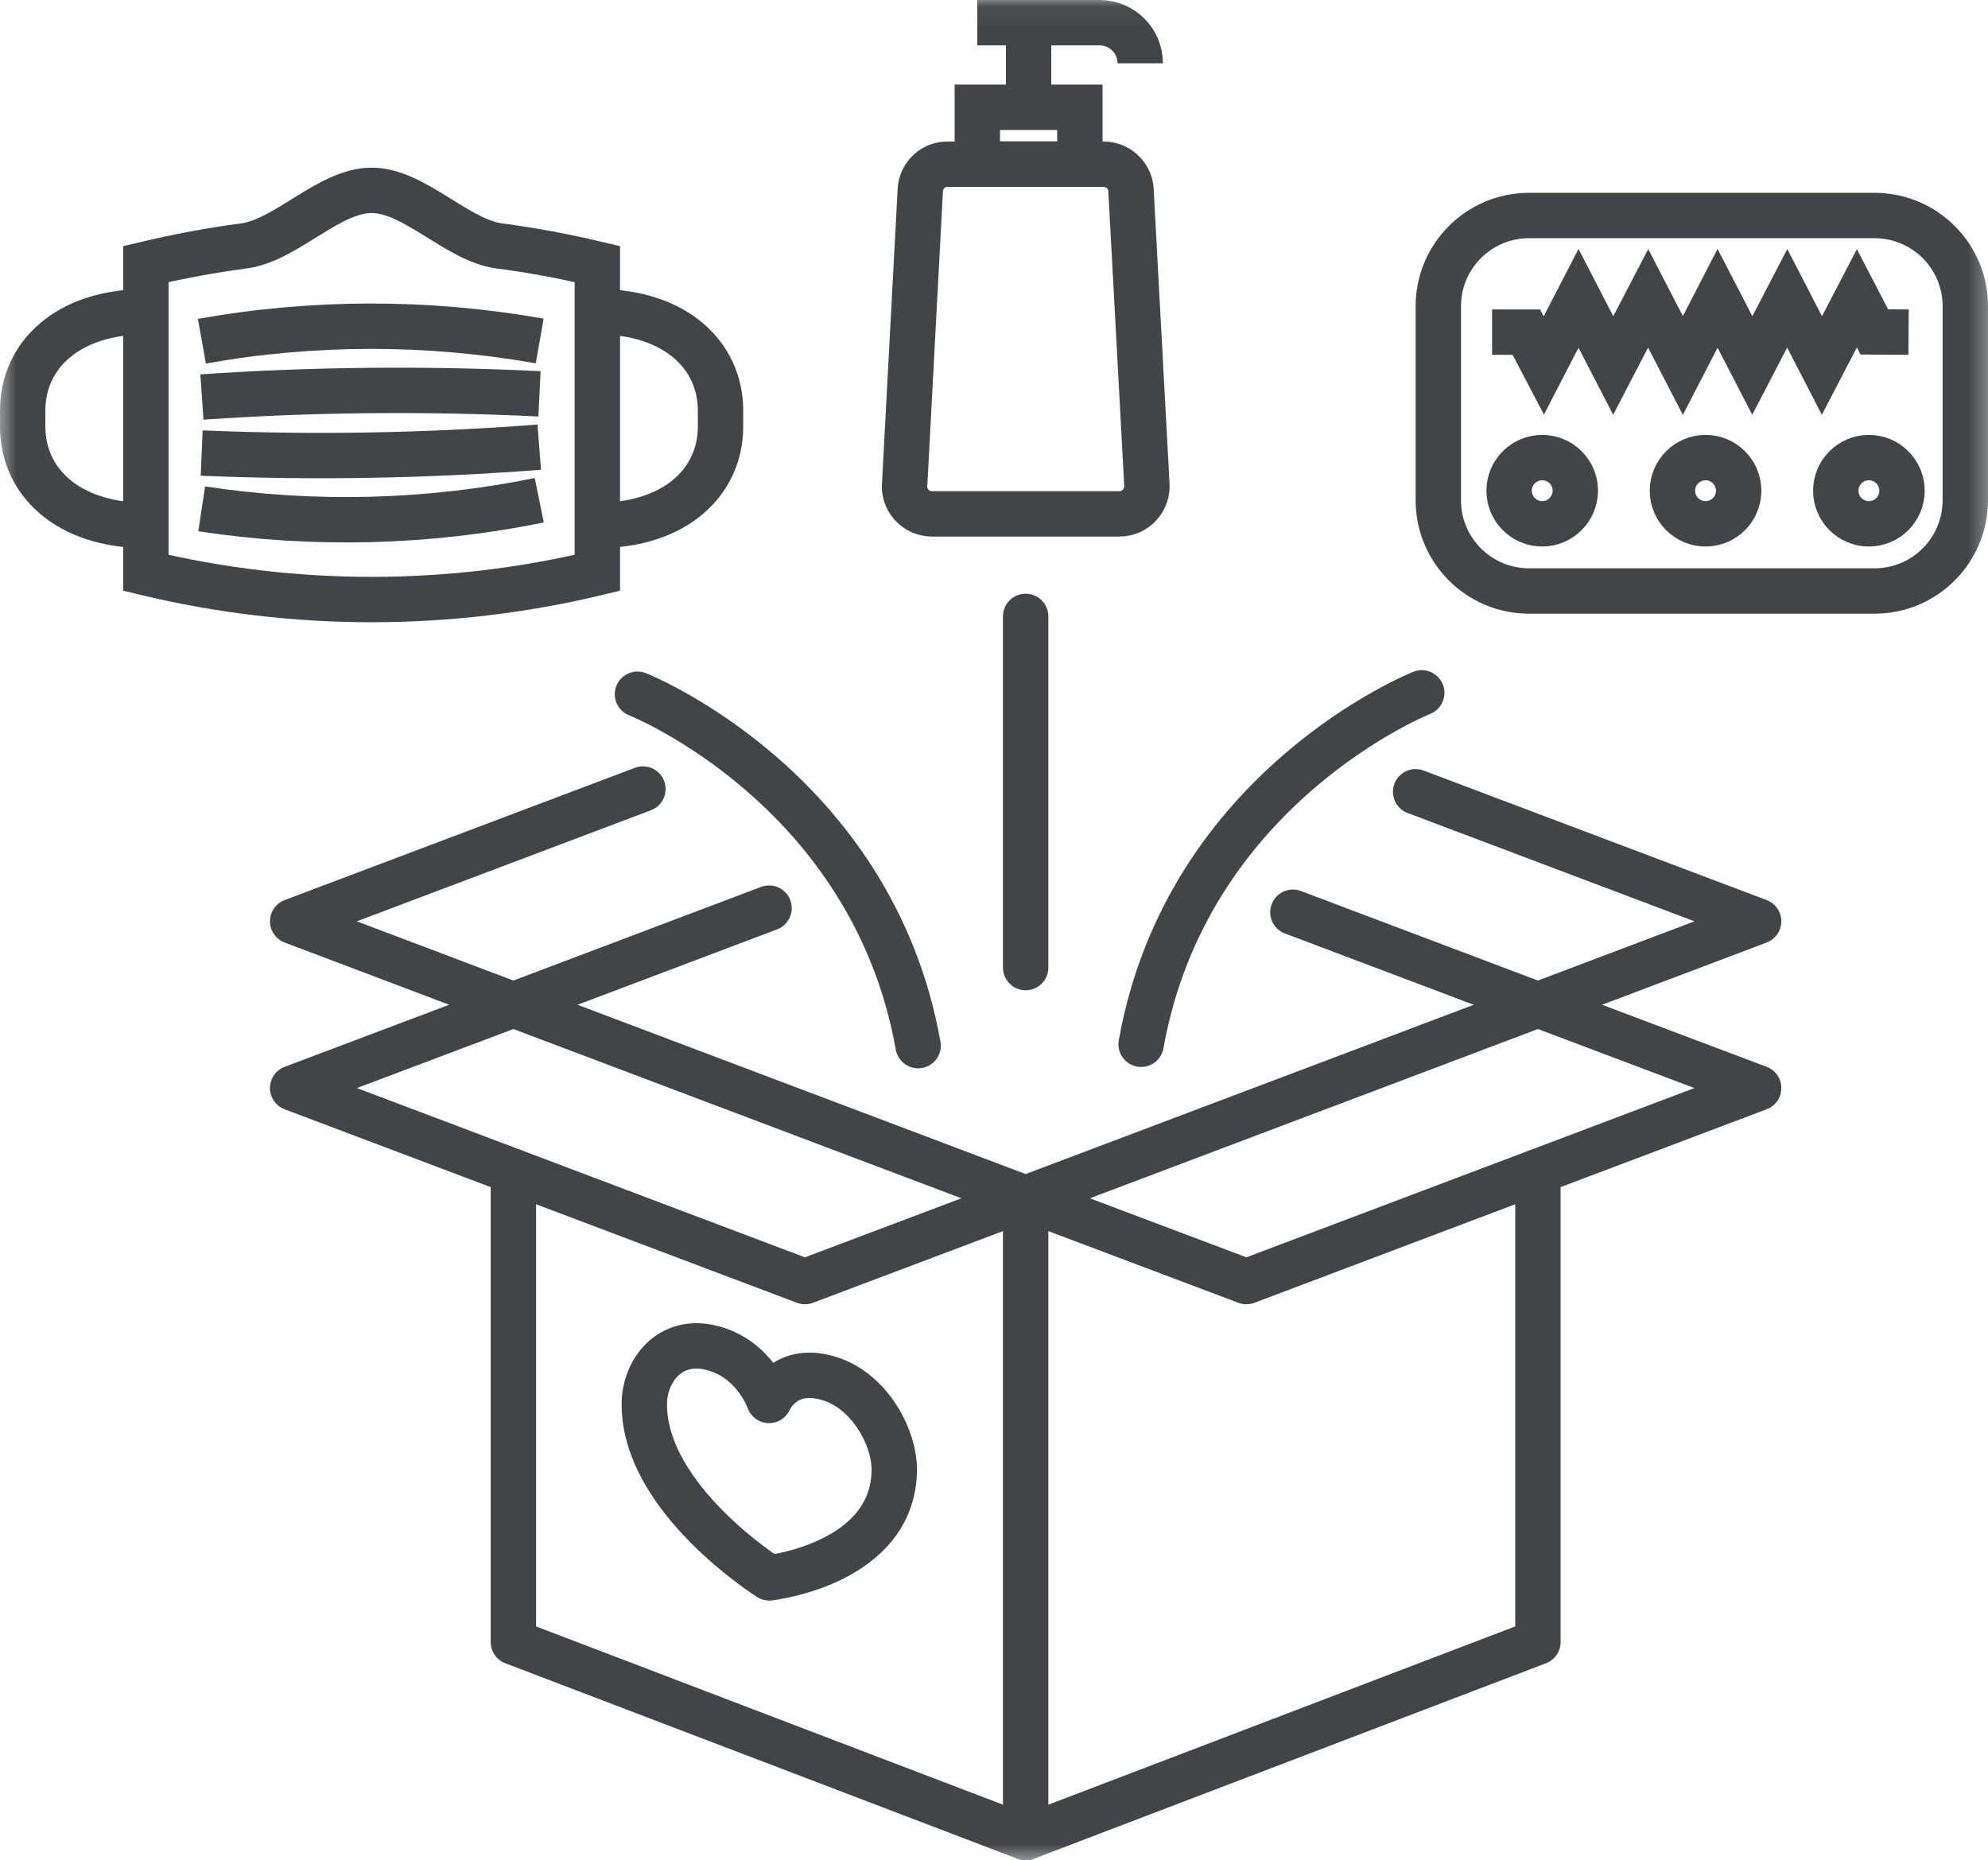 <svg xmlns="http://www.w3.org/2000/svg" xmlns:xlink="http://www.w3.org/1999/xlink" width="87.63" height="82" viewBox="0 0 87.63 82">
  <defs>
    <rect id="rect-1" width="87.63" height="82" x="0" y="0"/>
    <mask id="mask-2" maskContentUnits="userSpaceOnUse" maskUnits="userSpaceOnUse">
      <rect width="87.63" height="82" x="0" y="0" fill="black"/>
      <use fill="white" xlink:href="#rect-1"/>
    </mask>
  </defs>
  <g>
    <use fill="none" xlink:href="#rect-1"/>
    <g mask="url(#mask-2)">
      <path fill="none" stroke="rgb(67,68,72)" stroke-linecap="round" stroke-linejoin="round" stroke-width="2" d="M33.9 40.03l-11.27 4.26"/>
      <path fill="none" stroke="rgb(67,68,72)" stroke-linecap="round" stroke-linejoin="round" stroke-width="2" d="M67.79 44.29l-10.8-4.08"/>
      <path fill="none" stroke="rgb(67,68,72)" stroke-linecap="round" stroke-linejoin="round" stroke-width="2" d="M22.63 51.64v20.74L45.21 81l22.58-8.62V51.64"/>
      <path fill="none" stroke="rgb(67,68,72)" stroke-linecap="round" stroke-linejoin="round" stroke-width="2" d="M22.63 44.29l22.58 8.53 22.58-8.53"/>
      <path fill="none" stroke="rgb(67,68,72)" stroke-linecap="round" stroke-linejoin="round" stroke-width="2" d="M67.79 44.29l9.73 3.67-22.58 8.53-9.73-3.67"/>
      <path fill="none" stroke="rgb(67,68,72)" stroke-linecap="round" stroke-linejoin="round" stroke-width="2" d="M22.63 44.29l-9.73 3.67 22.58 8.53 9.73-3.67"/>
      <path fill="none" stroke="rgb(67,68,72)" stroke-linecap="round" stroke-linejoin="round" stroke-width="2" d="M22.63 44.29l-9.73-3.68 15.44-5.83"/>
      <path fill="none" stroke="rgb(67,68,72)" stroke-linecap="round" stroke-linejoin="round" stroke-width="2" d="M67.79 44.29l9.73-3.68L62.4 34.9"/>
      <path fill="none" stroke="rgb(67,68,72)" stroke-linecap="butt" stroke-linejoin="miter" stroke-width="2" d="M6.43 13.74C2.96 13.74 1 15.68 1 18.09v.72c0 2.4 1.96 4.35 5.43 4.35"/>
      <path fill="none" stroke="rgb(67,68,72)" stroke-linecap="butt" stroke-linejoin="miter" stroke-width="2" d="M26.33 23.16c3.47 0 5.43-1.95 5.43-4.35v-.72c0-2.4-1.96-4.35-5.43-4.35"/>
      <path fill="none" stroke="rgb(67,68,72)" stroke-linecap="butt" stroke-linejoin="miter" stroke-width="2" d="M8.9 15.04c4.92-.88 9.96-.88 14.89-.01"/>
      <path fill="none" stroke="rgb(67,68,72)" stroke-linecap="butt" stroke-linejoin="miter" stroke-width="2" d="M8.9 17.5c4.93-.34 9.97-.38 14.88-.14"/>
      <path fill="none" stroke="rgb(67,68,72)" stroke-linecap="butt" stroke-linejoin="miter" stroke-width="2" d="M8.89 19.97c4.94.21 9.97.12 14.88-.26"/>
      <path fill="none" stroke="rgb(67,68,72)" stroke-linecap="butt" stroke-linejoin="miter" stroke-width="2" d="M8.89 22.43c4.94.75 9.98.62 14.88-.38"/>
      <path fill="none" stroke="rgb(67,68,72)" stroke-linecap="butt" stroke-linejoin="miter" stroke-width="2" d="M26.33 25.25c-6.54 1.57-13.36 1.57-19.9 0V11.64c1.43-.34 2.87-.61 4.32-.8 1.87-.25 3.75-2.45 5.63-2.45s3.76 2.2 5.63 2.45c1.45.19 2.89.46 4.32.8v13.61h0z"/>
      <path fill="none" stroke="rgb(67,68,72)" stroke-linecap="butt" stroke-linejoin="miter" stroke-width="2" d="M40.57 8.31l-.69 12.98c-.09.72.47 1.36 1.2 1.36h8.27c.72 0 1.28-.64 1.2-1.36l-.7-12.98c-.07-.61-.59-1.07-1.2-1.07h-6.89c-.61-.01-1.12.46-1.19 1.07h0z"/>
      <rect width="4.52" height="2.5" x="43.08" y="4.73" fill="none" stroke="rgb(67,68,72)" stroke-linecap="butt" stroke-linejoin="miter" stroke-width="2" rx="0" ry="0"/>
      <path fill="none" stroke="rgb(67,68,72)" stroke-linecap="butt" stroke-linejoin="miter" stroke-width="2" d="M43.08 1h5.39c.99 0 1.79.8 1.79 1.79"/>
      <path fill="none" stroke="rgb(67,68,72)" stroke-linecap="butt" stroke-linejoin="miter" stroke-width="2" d="M45.34 4.58V1"/>
      <path fill="none" stroke="rgb(67,68,72)" stroke-linecap="round" stroke-linejoin="round" stroke-width="2" d="M45.21 52.82V81"/>
      <path fill="none" stroke="rgb(67,68,72)" stroke-linecap="round" stroke-linejoin="round" stroke-width="2" d="M28.1 30.6s10.34 4.1 12.37 15.49"/>
      <path fill="none" stroke="rgb(67,68,72)" stroke-linecap="round" stroke-linejoin="round" stroke-width="2" d="M62.67 30.54s-10.34 4.1-12.37 15.49"/>
      <path fill="none" stroke="rgb(67,68,72)" stroke-linecap="round" stroke-linejoin="round" stroke-width="2" d="M45.21 42.65V27.17"/>
      <path fill="none" stroke="rgb(67,68,72)" stroke-linecap="round" stroke-linejoin="round" stroke-width="2" d="M36.4 60.72c-1.87-.49-2.5 1.01-2.5 1.01s-.63-1.83-2.5-2.31c-1.87-.49-3 1.01-3 2.48 0 4.19 5.51 7.65 5.51 7.65s5.51-.61 5.51-4.8c-.02-1.47-1.15-3.55-3.02-4.03h0z"/>
      <g>
        <path fill="none" stroke="rgb(67,68,72)" stroke-linecap="round" stroke-linejoin="round" stroke-width="2" d="M82.63 26.05H67.4c-2.21 0-4-1.79-4-4V13.5c0-2.21 1.79-4 4-4h15.23c2.21 0 4 1.79 4 4v8.54c0 2.22-1.79 4.01-4 4.01h0z"/>
        <path fill="none" stroke="rgb(67,68,72)" stroke-linecap="butt" stroke-linejoin="miter" stroke-width="2" d="M65.77 14.64h1.51l.77 1.47 1.53-2.96 1.53 2.96 1.54-2.96 1.53 2.96 1.53-2.96 1.53 2.96 1.54-2.96 1.53 2.96 1.54-2.96.77 1.48 1.51.01"/>
        <path fill="none" stroke="rgb(67,68,72)" stroke-linecap="butt" stroke-linejoin="miter" stroke-width="2" d="M67.98 23.09c-.81 0-1.46-.66-1.46-1.46 0-.81.66-1.46 1.46-1.46.81 0 1.46.66 1.46 1.46 0 .8-.66 1.46-1.46 1.46h0z"/>
        <path fill="none" stroke="rgb(67,68,72)" stroke-linecap="butt" stroke-linejoin="miter" stroke-width="2" d="M75.18 23.09c-.81 0-1.46-.66-1.46-1.46 0-.81.66-1.46 1.46-1.46.81 0 1.46.66 1.46 1.46 0 .8-.65 1.46-1.46 1.46h0z"/>
        <path fill="none" stroke="rgb(67,68,72)" stroke-linecap="butt" stroke-linejoin="miter" stroke-width="2" d="M82.38 23.09c-.81 0-1.46-.66-1.46-1.46 0-.81.66-1.46 1.46-1.46.81 0 1.46.66 1.46 1.46 0 .8-.65 1.46-1.46 1.46h0z"/>
      </g>
    </g>
  </g>
</svg>
